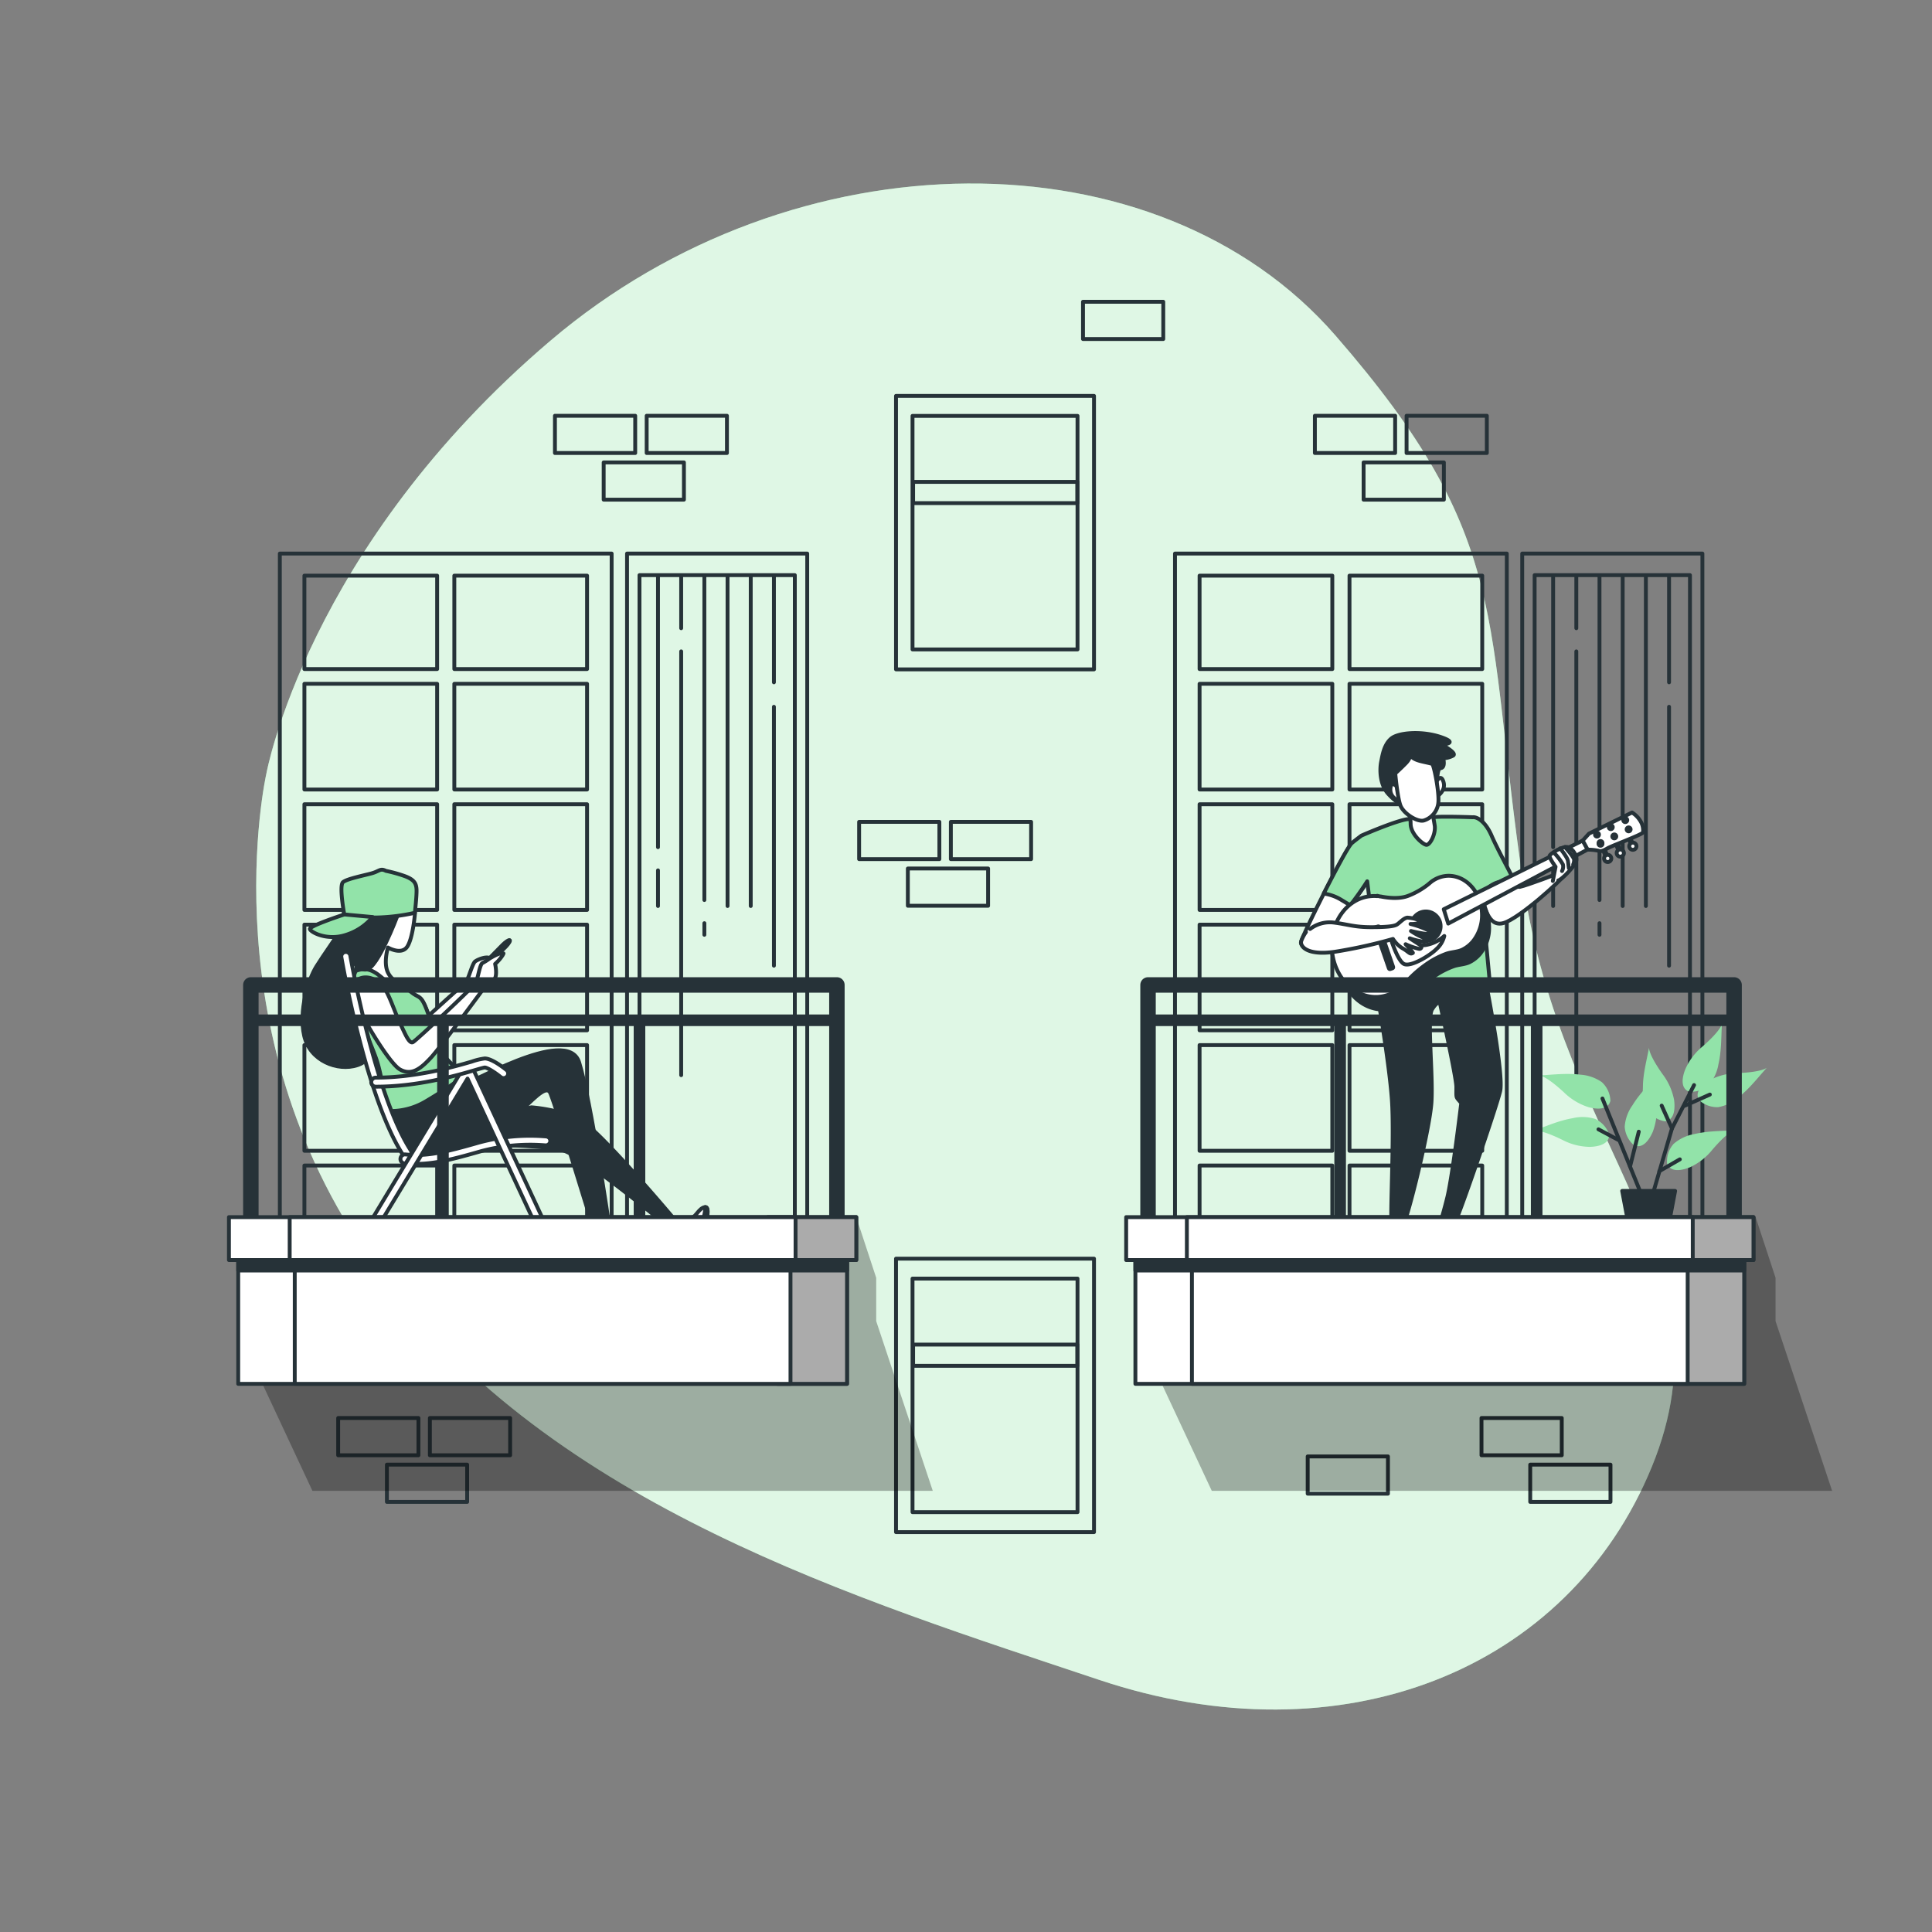 <svg xmlns="http://www.w3.org/2000/svg" viewBox="0 0 500 500"><rect x="0" y="0" width="500" height="500" fill="#808080" stroke="none"/><g id="background-simple"><path d="M68.92,200.29S53.31,269.14,98.44,329.52,221.69,413.75,284.5,434.76s121.36-2.39,143-55.17-23-81.59-33.26-150.79-2.56-89.05-48.65-142-140-52.3-203.09,1.33S68.92,200.29,68.92,200.29Z" style="fill:#92E3A9"></path><path d="M68.92,200.29S53.31,269.14,98.44,329.52,221.69,413.75,284.5,434.76s121.36-2.39,143-55.17-23-81.59-33.26-150.79-2.56-89.05-48.65-142-140-52.3-203.09,1.33S68.92,200.29,68.92,200.29Z" style="fill:#fff;opacity:0.7"></path></g><g id="Windows"><rect x="231.89" y="102.46" width="51.24" height="70.77" style="fill:none;stroke:#263238;stroke-linecap:round;stroke-linejoin:round"></rect><rect x="236.16" y="107.63" width="42.7" height="60.44" style="fill:none;stroke:#263238;stroke-linecap:round;stroke-linejoin:round"></rect><rect x="236.31" y="124.71" width="42.51" height="5.49" style="fill:none;stroke:#263238;stroke-linecap:round;stroke-linejoin:round"></rect><rect x="231.89" y="325.74" width="51.24" height="70.77" style="fill:none;stroke:#263238;stroke-linecap:round;stroke-linejoin:round"></rect><rect x="236.16" y="330.9" width="42.7" height="60.44" style="fill:none;stroke:#263238;stroke-linecap:round;stroke-linejoin:round"></rect><rect x="236.31" y="347.98" width="42.51" height="5.49" style="fill:none;stroke:#263238;stroke-linecap:round;stroke-linejoin:round"></rect></g><g id="Bricks"><rect x="87.52" y="366.98" width="20.77" height="9.64" style="fill:none;stroke:#263238;stroke-linecap:round;stroke-linejoin:round"></rect><rect x="111.25" y="366.98" width="20.77" height="9.64" style="fill:none;stroke:#263238;stroke-linecap:round;stroke-linejoin:round"></rect><rect x="100.13" y="379.05" width="20.77" height="9.64" style="fill:none;stroke:#263238;stroke-linecap:round;stroke-linejoin:round"></rect><rect x="222.34" y="212.7" width="20.77" height="9.64" style="fill:none;stroke:#263238;stroke-linecap:round;stroke-linejoin:round"></rect><rect x="246.08" y="212.7" width="20.77" height="9.64" style="fill:none;stroke:#263238;stroke-linecap:round;stroke-linejoin:round"></rect><rect x="234.95" y="224.77" width="20.77" height="9.64" style="fill:none;stroke:#263238;stroke-linecap:round;stroke-linejoin:round"></rect><rect x="280.28" y="78.1" width="20.77" height="9.64" style="fill:none;stroke:#263238;stroke-linecap:round;stroke-linejoin:round"></rect><rect x="338.43" y="376.92" width="20.77" height="9.64" style="fill:none;stroke:#263238;stroke-linecap:round;stroke-linejoin:round"></rect><rect x="340.29" y="107.6" width="20.77" height="9.64" style="fill:none;stroke:#263238;stroke-linecap:round;stroke-linejoin:round"></rect><rect x="364.02" y="107.6" width="20.77" height="9.64" style="fill:none;stroke:#263238;stroke-linecap:round;stroke-linejoin:round"></rect><rect x="352.9" y="119.67" width="20.77" height="9.64" style="fill:none;stroke:#263238;stroke-linecap:round;stroke-linejoin:round"></rect><rect x="383.41" y="366.98" width="20.77" height="9.64" style="fill:none;stroke:#263238;stroke-linecap:round;stroke-linejoin:round"></rect><rect x="396.02" y="379.05" width="20.77" height="9.64" style="fill:none;stroke:#263238;stroke-linecap:round;stroke-linejoin:round"></rect><rect x="143.62" y="107.6" width="20.77" height="9.64" style="fill:none;stroke:#263238;stroke-linecap:round;stroke-linejoin:round"></rect><rect x="167.36" y="107.6" width="20.77" height="9.64" style="fill:none;stroke:#263238;stroke-linecap:round;stroke-linejoin:round"></rect><rect x="156.23" y="119.67" width="20.77" height="9.64" style="fill:none;stroke:#263238;stroke-linecap:round;stroke-linejoin:round"></rect></g><g id="balcony-2"><rect x="393.95" y="143.26" width="46.63" height="180.15" style="fill:none;stroke:#263238;stroke-linecap:round;stroke-linejoin:round"></rect><rect x="397.16" y="148.85" width="40.2" height="169.37" style="fill:none;stroke:#263238;stroke-linecap:round;stroke-linejoin:round"></rect><line x1="401.95" y1="225.25" x2="401.95" y2="234.47" style="fill:none;stroke:#263238;stroke-linecap:round;stroke-linejoin:round"></line><line x1="401.95" y1="148.94" x2="401.95" y2="219.25" style="fill:none;stroke:#263238;stroke-linecap:round;stroke-linejoin:round"></line><line x1="407.95" y1="168.58" x2="407.95" y2="278.25" style="fill:none;stroke:#263238;stroke-linecap:round;stroke-linejoin:round"></line><line x1="407.95" y1="148.94" x2="407.95" y2="162.58" style="fill:none;stroke:#263238;stroke-linecap:round;stroke-linejoin:round"></line><line x1="413.95" y1="238.92" x2="413.95" y2="241.92" style="fill:none;stroke:#263238;stroke-linecap:round;stroke-linejoin:round"></line><line x1="413.95" y1="148.94" x2="413.95" y2="232.92" style="fill:none;stroke:#263238;stroke-linecap:round;stroke-linejoin:round"></line><line x1="419.95" y1="148.94" x2="419.95" y2="234.47" style="fill:none;stroke:#263238;stroke-linecap:round;stroke-linejoin:round"></line><line x1="425.95" y1="148.94" x2="425.95" y2="234.47" style="fill:none;stroke:#263238;stroke-linecap:round;stroke-linejoin:round"></line><line x1="431.95" y1="182.92" x2="431.95" y2="249.92" style="fill:none;stroke:#263238;stroke-linecap:round;stroke-linejoin:round"></line><line x1="431.95" y1="148.94" x2="431.95" y2="176.58" style="fill:none;stroke:#263238;stroke-linecap:round;stroke-linejoin:round"></line><rect x="304.09" y="143.26" width="85.87" height="180" style="fill:none;stroke:#263238;stroke-linecap:round;stroke-linejoin:round"></rect><rect x="349.25" y="176.97" width="34.35" height="27.35" style="fill:none;stroke:#263238;stroke-linecap:round;stroke-linejoin:round"></rect><rect x="349.25" y="208.14" width="34.35" height="27.35" style="fill:none;stroke:#263238;stroke-linecap:round;stroke-linejoin:round"></rect><rect x="349.25" y="270.47" width="34.35" height="27.35" style="fill:none;stroke:#263238;stroke-linecap:round;stroke-linejoin:round"></rect><rect x="349.25" y="239.3" width="34.35" height="27.35" style="fill:none;stroke:#263238;stroke-linecap:round;stroke-linejoin:round"></rect><rect x="349.25" y="148.98" width="34.35" height="24.17" style="fill:none;stroke:#263238;stroke-linecap:round;stroke-linejoin:round"></rect><rect x="310.45" y="148.98" width="34.35" height="24.17" style="fill:none;stroke:#263238;stroke-linecap:round;stroke-linejoin:round"></rect><rect x="310.45" y="176.97" width="34.35" height="27.35" style="fill:none;stroke:#263238;stroke-linecap:round;stroke-linejoin:round"></rect><rect x="349.25" y="301.64" width="34.35" height="21.63" style="fill:none;stroke:#263238;stroke-linecap:round;stroke-linejoin:round"></rect><rect x="310.45" y="301.64" width="34.35" height="21.63" style="fill:none;stroke:#263238;stroke-linecap:round;stroke-linejoin:round"></rect><rect x="310.45" y="208.14" width="34.35" height="27.35" style="fill:none;stroke:#263238;stroke-linecap:round;stroke-linejoin:round"></rect><rect x="310.45" y="270.47" width="34.35" height="27.35" style="fill:none;stroke:#263238;stroke-linecap:round;stroke-linejoin:round"></rect><rect x="310.45" y="239.3" width="34.35" height="27.35" style="fill:none;stroke:#263238;stroke-linecap:round;stroke-linejoin:round"></rect><path d="M416.45,293.6a6.86,6.86,0,0,0-3.56-4,10.87,10.87,0,0,0-5.88-.21c-3.57.61-6.68,2-10.05,3.24,0,0,1.44-.53,7.35,2.35a15.8,15.8,0,0,0,7.17,1.83C413.48,296.75,416.55,296.18,416.45,293.6Z" style="fill:#92E3A9"></path><path d="M416.77,284.91a6.83,6.83,0,0,0-2.25-4.88,11,11,0,0,0-5.57-1.91c-3.59-.43-7,0-10.56.21,0,0,1.54-.09,6.37,4.38a16,16,0,0,0,6.33,3.82C413,287.06,416.12,287.4,416.77,284.91Z" style="fill:#92E3A9"></path><path d="M422.89,296.4a6.88,6.88,0,0,1-2.42-4.8,10.86,10.86,0,0,1,2-5.54c1.89-3.09,4.35-5.45,6.72-8.15,0,0-1,1.15-.52,7.71a15.82,15.82,0,0,1-.95,7.33C426.91,294.8,425.25,297.44,422.89,296.4Z" style="fill:#92E3A9"></path><path d="M431.44,301.15a6.86,6.86,0,0,1,1.67-5.1,11,11,0,0,1,5.32-2.54c3.51-.84,6.93-.78,10.51-1,0,0-1.54.08-5.82,5.08a16,16,0,0,1-5.84,4.53C435.42,302.86,432.38,303.56,431.44,301.15Z" style="fill:#92E3A9"></path><path d="M430.88,290.19a6.84,6.84,0,0,1-4.54-2.87,10.94,10.94,0,0,1-1.16-5.77c0-3.62.94-6.92,1.59-10.45,0,0-.3,1.51,3.5,6.89a15.86,15.86,0,0,1,3,6.77C433.51,286.75,433.44,289.87,430.88,290.19Z" style="fill:#92E3A9"></path><path d="M439.71,284.68a6.86,6.86,0,0,0,5,1.85,11,11,0,0,0,5.28-2.61c2.84-2.24,4.91-5,7.3-7.63,0,0-1,1.15-7.59,1.43a15.79,15.79,0,0,0-7.17,1.79C440.83,280.5,438.4,282.45,439.71,284.68Z" style="fill:#92E3A9"></path><path d="M437.15,282.53a6.87,6.87,0,0,0,5.09-1.72,11,11,0,0,0,2.48-5.34c.81-3.52.71-6.94.91-10.52,0,0-.07,1.53-5,5.87a15.74,15.74,0,0,0-4.47,5.89C435.4,278.57,434.74,281.62,437.15,282.53Z" style="fill:#92E3A9"></path><polyline points="426.16 312.51 420.84 299.42 414.71 284.29" style="fill:none;stroke:#263238;stroke-linecap:round;stroke-linejoin:round"></polyline><polyline points="427.38 310.26 432.7 292.06 438.42 280.82" style="fill:none;stroke:#263238;stroke-linecap:round;stroke-linejoin:round"></polyline><line x1="429.43" y1="303.1" x2="434.74" y2="300.04" style="fill:none;stroke:#263238;stroke-linecap:round;stroke-linejoin:round"></line><line x1="432.7" y1="292.06" x2="430.04" y2="286.13" style="fill:none;stroke:#263238;stroke-linecap:round;stroke-linejoin:round"></line><line x1="436.02" y1="286.16" x2="442.51" y2="283.27" style="fill:none;stroke:#263238;stroke-linecap:round;stroke-linejoin:round"></line><line x1="421.86" y1="301.88" x2="424.11" y2="292.88" style="fill:none;stroke:#263238;stroke-linecap:round;stroke-linejoin:round"></line><line x1="418.88" y1="295.04" x2="413.68" y2="292.27" style="fill:none;stroke:#263238;stroke-linecap:round;stroke-linejoin:round"></line><polygon points="431.46 319.05 421.87 319.05 419.82 308.21 433.52 308.21 431.46 319.05" style="fill:#263238;stroke:#263238;stroke-linecap:round;stroke-linejoin:round"></polygon><path d="M403.17,226.08s-7.82,3-9.83,3.44-5.45-7.65-7.94-13-4.27-3.73-5.47-3.57,2.86,12.64,3.45,17.14,1.78,10,5.81,8.77,14.93-11,15.88-12.68S403.17,226.08,403.17,226.08Z" style="fill:#fff;stroke:#263238;stroke-linecap:round;stroke-linejoin:round"></path><path d="M353.39,217a6.09,6.09,0,0,0-3.55,1.3c-1.54,1.3-13.4,24.77-13.16,25.72s1.19,1.07,4.27-.48,13.39-15.05,14.1-17.77S354.93,217.55,353.39,217Z" style="fill:#fff;stroke:#263238;stroke-linecap:round;stroke-linejoin:round"></path><path d="M360.21,317a19.73,19.73,0,0,0,1.5,5.55c1,1.86,3.24,1.62,3.36-.11s-2.32-5.79-2.32-5.79A2,2,0,0,0,360.21,317Z" style="fill:#fff;stroke:#263238;stroke-linecap:round;stroke-linejoin:round"></path><path d="M372.93,317.11s-1.62,2.31-.92,3.12,2,.23,3,1a6.29,6.29,0,0,0,4.86,1.05c1.62-.47.23-1.16-1.16-2.32a15.7,15.7,0,0,1-2.89-3C375.48,316.41,373.4,315.83,372.93,317.11Z" style="fill:#fff;stroke:#263238;stroke-linecap:round;stroke-linejoin:round"></path><path d="M356.38,256.85s3.13,17.95,3.83,27.67-.58,31.5,0,32.43a1.77,1.77,0,0,0,2.89.11c1-1,6.89-24.6,7.36-31.78s-1.22-21.87.17-24.07,2-1.7,2-1.7,4.27,19.24,4.27,21.79-.12,2.55.57,3.36l.7.81s-2.23,18.78-3.62,24.46-2.2,6.94-1.39,7.75a2,2,0,0,0,2.9-.23c.93-.92,11-30.26,12.17-35s-4.75-33.7-4.75-33.7.23-2-8-.34-14,3.35-16.56,5.9Z" style="fill:#263238;stroke:#263238;stroke-linecap:round;stroke-linejoin:round"></path><path d="M387.71,228.34c1.62-.36,3-1,3.8-1.14-1.41-2.82-4.2-7.92-5.52-11-1.55-3.54-3.67-4.85-4.87-4.7,0,0-8.29-.31-10.15,0l0,.14-5,.21-1,.37,0-.25c-2.31-.24-12.62,4.28-12.62,4.28s-1.63,1.21-2.49,1.94-4.15,6.9-7.29,13.07a11.59,11.59,0,0,1,4.3,1.47l2.58,1.56c1.73-2.26,3.32-4.51,4.38-6.21l3.38,27.19,28.37-.81-2.17-23.27C384,230.64,386,228.72,387.71,228.34Z" style="fill:#92E3A9;stroke:#263238;stroke-linecap:round;stroke-linejoin:round"></path><path d="M363.93,208.92a13.9,13.9,0,0,1-4.44-3.24c-2.57-2.57-2.4-6.83-2.05-8.54s.73-4.42,2.6-6,8-2.07,12.94-.36,0,1.88,0,1.88,4.27,2.22,3.07,2.9a5.83,5.83,0,0,1-2.56.68s.68,2.4-.68,2.57-.35,6.14-2.4,7.34A50.79,50.79,0,0,1,363.93,208.92Z" style="fill:#263238;stroke:#263238;stroke-linecap:round;stroke-linejoin:round"></path><path d="M361.53,203.63s-1.53-1.88-1.7.51,2.39,3.24,2.39,3.24Z" style="fill:#fff;stroke:#263238;stroke-linecap:round;stroke-linejoin:round"></path><path d="M371.8,202.24s1.09-2.17,1.78.13-1.62,3.69-1.62,3.69Z" style="fill:#fff;stroke:#263238;stroke-linecap:round;stroke-linejoin:round"></path><path d="M364.37,207.87a24,24,0,0,1,.7,5.32c0,2.67,3.13,5.33,4.05,5.45s2.43-2.67,2.2-4.87a65.17,65.17,0,0,0-1.39-6.67S367.73,205.55,364.37,207.87Z" style="fill:#fff;stroke:#263238;stroke-linecap:round;stroke-linejoin:round"></path><path d="M363.88,197.48c-1.55,1.58-2.79,2.68-2.79,2.68s.55,6.14,1.33,8.26,4.47,4.46,6.14,3.9a5.38,5.38,0,0,0,3.69-4.68c.22-2.57-1-9-1.57-9.94-2.66-.73-4.71-.73-5.9-2.44C364.78,195.26,365.29,196,363.88,197.48Z" style="fill:#fff;stroke:#263238;stroke-linecap:round;stroke-linejoin:round"></path><path d="M376.25,229.91a7.63,7.63,0,0,0-4.18,1.69l-.15.14-.36.3a19.35,19.35,0,0,1-5.16,3c-2.5.95-5.73.5-7.26.2l-.14,0c-.46-.09-.73-.17-.73-.17l0,.1a8.79,8.79,0,0,0-1.54,0c-6.14.44-10.71,6.63-10.19,13.83s5.92,12.68,12.06,12.24a10.31,10.31,0,0,0,6.95-3.56,29.47,29.47,0,0,1,6.57-5.63,21.77,21.77,0,0,1,4-1.95c1.33-.49,2.9-.47,4.16-1.07a8.41,8.41,0,0,0,2.83-2.26,10.74,10.74,0,0,0,2.24-7.52C385,233.73,380.9,229.58,376.25,229.91Z" style="fill:#263238;stroke:#263238;stroke-linecap:round;stroke-linejoin:round"></path><path d="M374.39,226.67a7.63,7.63,0,0,0-4.17,1.69l-.15.13c-.12.11-.25.2-.36.31a19.83,19.83,0,0,1-5.17,3c-2.5,1-5.72.5-7.25.2l-.15,0-.72-.17,0,.09a9.88,9.88,0,0,0-1.54,0c-6.14.44-10.71,6.63-10.19,13.83s5.91,12.68,12.06,12.24a10.26,10.26,0,0,0,6.94-3.56,29.83,29.83,0,0,1,6.58-5.64,22.67,22.67,0,0,1,4-1.95c1.34-.48,2.9-.46,4.17-1.06a8.41,8.41,0,0,0,2.83-2.26,10.77,10.77,0,0,0,2.24-7.52C383.14,230.49,379.05,226.34,374.39,226.67Z" style="fill:#fff;stroke:#263238;stroke-linecap:round;stroke-linejoin:round"></path><rect x="352.45" y="244.69" width="11.46" height="1.16" rx="0.26" transform="translate(472.48 -173.52) rotate(70.86)" style="fill:#263238;stroke:#263238;stroke-linecap:round;stroke-linejoin:round"></rect><path d="M359.63,242s2,6.83,3.82,7.52,6.6-2.2,8.33-3.93a6.61,6.61,0,0,0,2-3.36,9.64,9.64,0,0,1-4.63,2.31c-2.89.58-4.86-2.08-5.56-3.7S360.44,238.78,359.63,242Z" style="fill:#fff;stroke:#263238;stroke-linecap:round;stroke-linejoin:round"></path><circle cx="369.01" cy="239.71" r="3.82" style="fill:#263238;stroke:#263238;stroke-linecap:round;stroke-linejoin:round"></circle><polygon points="373.64 235.31 374.8 239.02 410.88 219.85 409.61 217.53 373.64 235.31" style="fill:#fff;stroke:#263238;stroke-linecap:round;stroke-linejoin:round"></polygon><rect x="415.16" y="219.67" width="0.46" height="1.98" transform="translate(-53.61 184.92) rotate(-23.62)" style="fill:#fff;stroke:#263238;stroke-linecap:round;stroke-linejoin:round"></rect><rect x="418.57" y="218.36" width="0.46" height="1.98" transform="translate(-52.8 186.19) rotate(-23.62)" style="fill:#fff;stroke:#263238;stroke-linecap:round;stroke-linejoin:round"></rect><rect x="421.7" y="216.49" width="0.46" height="1.98" transform="translate(-51.79 187.28) rotate(-23.62)" style="fill:#fff;stroke:#263238;stroke-linecap:round;stroke-linejoin:round"></rect><path d="M409.61,217.53l1.62-1.79,11.14-5.46a6.6,6.6,0,0,1,2.13,2.14,4.61,4.61,0,0,1,.72,3c-.24.59-8.06,3.44-9.25,4.15s-1.78.83-2.37.59a13.36,13.36,0,0,0-2.71-.27Z" style="fill:#fff;stroke:#263238;stroke-linecap:round;stroke-linejoin:round"></path><path d="M417,222.17a.93.93,0,1,0-.92.92A.92.92,0,0,0,417,222.17Z" style="fill:#fff;stroke:#263238;stroke-linecap:round;stroke-linejoin:round"></path><path d="M420.26,220.78a.93.93,0,1,0-.92.92A.92.92,0,0,0,420.26,220.78Z" style="fill:#fff;stroke:#263238;stroke-linecap:round;stroke-linejoin:round"></path><path d="M423.51,219a.93.93,0,1,0-.93.93A.93.93,0,0,0,423.51,219Z" style="fill:#fff;stroke:#263238;stroke-linecap:round;stroke-linejoin:round"></path><path d="M414.71,218.27a.51.51,0,1,0-1,0,.51.51,0,1,0,1,0Z" style="fill:#fff;stroke:#263238;stroke-linecap:round;stroke-linejoin:round"></path><path d="M418.29,216.45a.51.51,0,1,0-.51.52A.51.51,0,0,0,418.29,216.45Z" style="fill:#fff;stroke:#263238;stroke-linecap:round;stroke-linejoin:round"></path><path d="M422,214.64a.51.51,0,1,0-.51.51A.51.51,0,0,0,422,214.64Z" style="fill:#fff;stroke:#263238;stroke-linecap:round;stroke-linejoin:round"></path><path d="M413.8,215.89a.51.51,0,0,0-1,0,.51.51,0,1,0,1,0Z" style="fill:#fff;stroke:#263238;stroke-linecap:round;stroke-linejoin:round"></path><path d="M417.38,214.07a.51.51,0,1,0-.51.51A.51.51,0,0,0,417.38,214.07Z" style="fill:#fff;stroke:#263238;stroke-linecap:round;stroke-linejoin:round"></path><path d="M421.13,212.25a.51.51,0,1,0-.51.51A.51.51,0,0,0,421.13,212.25Z" style="fill:#fff;stroke:#263238;stroke-linecap:round;stroke-linejoin:round"></path><path d="M401.87,228l.71-3.68s-1.66-2.25-1.54-2.84,3.44-2.61,4.74-2.25,2.73,2.6,2,4-3.68,4.5-4.51,4.62" style="fill:#fff;stroke:#263238;stroke-linecap:round;stroke-linejoin:round"></path><path d="M402.23,220.75a14.57,14.57,0,0,1,2.26,3,2.43,2.43,0,0,1-.24,1.67" style="fill:none;stroke:#263238;stroke-linecap:round;stroke-linejoin:round"></path><path d="M403.78,219.56s1.9,2.38,2,3.21.24,1.9.24,1.9" style="fill:none;stroke:#263238;stroke-linecap:round;stroke-linejoin:round"></path><path d="M405,219.21s2.38,2.61,2.38,3.32a2.83,2.83,0,0,1-.24,1.19" style="fill:none;stroke:#263238;stroke-linecap:round;stroke-linejoin:round"></path><path d="M339.05,240.42a8.43,8.43,0,0,1,6.16-1.66c3.68.48,5.34,1.19,9.6,1.19s6.05-.24,6.76-.71,1.7-1.64,2.65-1.76a11.16,11.16,0,0,1,3.28.74s.47.24-.12.59a6.46,6.46,0,0,1-2.34.31,23.14,23.14,0,0,1,4.75,1.72c.3.19.12.65.08.74-.2.47-4.71-.64-4.71-.64a17.27,17.27,0,0,0,2.75,1.54c.59.12,1.63,1.15.71,1.24a16.45,16.45,0,0,1-3.77-.89l2.69,1.74a.52.52,0,0,1-.26,1h0a16.61,16.61,0,0,1-3.51-1.21s2,2.2,1.88,2.25c-.79.53-1.1-.34-2.64-1.17A7.53,7.53,0,0,1,360.5,243a128.06,128.06,0,0,1-15.05,3.32c-7.35,1.07-9.14-1.53-8.67-2.83a9.66,9.66,0,0,1,1.2-2.27" style="fill:#fff;stroke:#263238;stroke-linecap:round;stroke-linejoin:round"></path><polygon points="299.46 355.57 313.61 385.83 474.15 385.83 459.51 341.91 459.51 330.69 454.35 314.99 299.46 355.57" style="opacity:0.3"></polygon><polyline points="297.11 318.26 297.11 254.9 448.78 254.9 448.78 319.57" style="fill:none;stroke:#263238;stroke-linecap:round;stroke-linejoin:round;stroke-width:4px"></polyline><line x1="346.83" y1="264.18" x2="346.83" y2="317.64" style="fill:none;stroke:#263238;stroke-linecap:round;stroke-linejoin:round;stroke-width:3px"></line><line x1="397.69" y1="264.18" x2="397.69" y2="317.64" style="fill:none;stroke:#263238;stroke-linecap:round;stroke-linejoin:round;stroke-width:3px"></line><line x1="297.77" y1="264.05" x2="446.82" y2="264.05" style="fill:none;stroke:#263238;stroke-linecap:round;stroke-linejoin:round;stroke-width:3px"></line><rect x="293.84" y="318.92" width="157.55" height="39.22" style="fill:#fff;stroke:#263238;stroke-linecap:round;stroke-linejoin:round"></rect><rect x="433.39" y="318.92" width="18.01" height="39.22" style="fill:#ababab;stroke:#263238;stroke-linecap:round;stroke-linejoin:round"></rect><rect x="308.47" y="318.92" width="128.3" height="39.22" style="fill:#fff;stroke:#263238;stroke-linecap:round;stroke-linejoin:round"></rect><rect x="293.84" y="318.92" width="157.55" height="9.89" style="fill:#263238;stroke:#263238;stroke-linecap:round;stroke-linejoin:round"></rect><rect x="291.45" y="314.99" width="162.35" height="11.11" style="fill:#fff;stroke:#263238;stroke-linecap:round;stroke-linejoin:round"></rect><rect x="430.91" y="314.99" width="22.89" height="11.11" style="fill:#ababab;stroke:#263238;stroke-linecap:round;stroke-linejoin:round"></rect><rect x="307.16" y="314.99" width="130.92" height="11.11" style="fill:#fff;stroke:#263238;stroke-linecap:round;stroke-linejoin:round"></rect></g><g id="balcony-1"><rect x="162.28" y="143.26" width="46.63" height="180.15" style="fill:none;stroke:#263238;stroke-linecap:round;stroke-linejoin:round"></rect><rect x="165.5" y="148.85" width="40.2" height="169.37" style="fill:none;stroke:#263238;stroke-linecap:round;stroke-linejoin:round"></rect><line x1="170.29" y1="225.25" x2="170.29" y2="234.47" style="fill:none;stroke:#263238;stroke-linecap:round;stroke-linejoin:round"></line><line x1="170.29" y1="148.94" x2="170.29" y2="219.25" style="fill:none;stroke:#263238;stroke-linecap:round;stroke-linejoin:round"></line><line x1="176.29" y1="168.58" x2="176.29" y2="278.25" style="fill:none;stroke:#263238;stroke-linecap:round;stroke-linejoin:round"></line><line x1="176.29" y1="148.94" x2="176.29" y2="162.58" style="fill:none;stroke:#263238;stroke-linecap:round;stroke-linejoin:round"></line><line x1="182.29" y1="238.92" x2="182.29" y2="241.92" style="fill:none;stroke:#263238;stroke-linecap:round;stroke-linejoin:round"></line><line x1="182.29" y1="148.94" x2="182.29" y2="232.92" style="fill:none;stroke:#263238;stroke-linecap:round;stroke-linejoin:round"></line><line x1="188.29" y1="148.94" x2="188.29" y2="234.47" style="fill:none;stroke:#263238;stroke-linecap:round;stroke-linejoin:round"></line><line x1="194.29" y1="148.94" x2="194.29" y2="234.47" style="fill:none;stroke:#263238;stroke-linecap:round;stroke-linejoin:round"></line><line x1="200.29" y1="182.92" x2="200.29" y2="249.92" style="fill:none;stroke:#263238;stroke-linecap:round;stroke-linejoin:round"></line><line x1="200.29" y1="148.94" x2="200.29" y2="176.58" style="fill:none;stroke:#263238;stroke-linecap:round;stroke-linejoin:round"></line><rect x="72.42" y="143.26" width="85.87" height="180" style="fill:none;stroke:#263238;stroke-linecap:round;stroke-linejoin:round"></rect><rect x="117.58" y="176.97" width="34.35" height="27.35" style="fill:none;stroke:#263238;stroke-linecap:round;stroke-linejoin:round"></rect><rect x="117.58" y="208.14" width="34.35" height="27.35" style="fill:none;stroke:#263238;stroke-linecap:round;stroke-linejoin:round"></rect><rect x="117.58" y="270.47" width="34.35" height="27.35" style="fill:none;stroke:#263238;stroke-linecap:round;stroke-linejoin:round"></rect><rect x="117.58" y="239.3" width="34.35" height="27.35" style="fill:none;stroke:#263238;stroke-linecap:round;stroke-linejoin:round"></rect><rect x="117.58" y="148.98" width="34.35" height="24.17" style="fill:none;stroke:#263238;stroke-linecap:round;stroke-linejoin:round"></rect><rect x="78.78" y="148.98" width="34.35" height="24.17" style="fill:none;stroke:#263238;stroke-linecap:round;stroke-linejoin:round"></rect><rect x="78.78" y="176.97" width="34.35" height="27.35" style="fill:none;stroke:#263238;stroke-linecap:round;stroke-linejoin:round"></rect><rect x="117.58" y="301.64" width="34.35" height="21.63" style="fill:none;stroke:#263238;stroke-linecap:round;stroke-linejoin:round"></rect><rect x="78.78" y="301.64" width="34.35" height="21.63" style="fill:none;stroke:#263238;stroke-linecap:round;stroke-linejoin:round"></rect><rect x="78.78" y="208.14" width="34.35" height="27.35" style="fill:none;stroke:#263238;stroke-linecap:round;stroke-linejoin:round"></rect><rect x="78.78" y="270.47" width="34.35" height="27.35" style="fill:none;stroke:#263238;stroke-linecap:round;stroke-linejoin:round"></rect><rect x="78.78" y="239.3" width="34.35" height="27.35" style="fill:none;stroke:#263238;stroke-linecap:round;stroke-linejoin:round"></rect><path d="M108.68,264.88s11-9.95,11.74-10.53,1.77-4.95,2.55-5.53,3-1.41,3.83-.82-.66,1.29-.92,2.29a14.82,14.82,0,0,1-.69,3.14c-.5,1-14.13,14.92-14.13,14.92Z" style="fill:#fff;stroke:#263238;stroke-linecap:round;stroke-linejoin:round"></path><path d="M107.41,236.22s-.53,6.67-2.06,8.84-4.95.16-4.95.16-1.17,3.75-.09,6.28,4.26,3.83,6.19,5.37,2.42.51,4,4.77,1.33,6.58,3.84,10.67a15.52,15.52,0,0,0,6.44,5.75,124.06,124.06,0,0,1-10.61,7,17.72,17.72,0,0,1-10.19,2.44s-.9-8.86-2.66-13.73a135.83,135.83,0,0,1-4.69-18.27c-1.17-6.12.92-10.62-.33-13.32s-3-5.38-2.72-7S105.12,231.78,107.41,236.22Z" style="fill:#fff;stroke:#263238;stroke-linecap:round;stroke-linejoin:round"></path><path d="M137.54,286.57s7.77.53,12.93,3.49,24.3,25.75,24.3,25.75l-1.56,1.92s-22-18.43-27.5-20-25.44-1.53-25.44-1.53A31.82,31.82,0,0,1,137.54,286.57Z" style="fill:#263238;stroke:#263238;stroke-linecap:round;stroke-linejoin:round"></path><path d="M112.23,276.25s4,4.75,6.08,5,28.52-16.1,31.57-6.31,7.85,42.68,7.85,42.68l-3.84,1.41s-9.71-31.94-11.45-36.1-10.54,10.55-20.6,13.8-14.76,1.65-17-.92C98.51,288.69,101.43,278.91,112.23,276.25Z" style="fill:#263238;stroke:#263238;stroke-linecap:round;stroke-linejoin:round"></path><path d="M157.73,317.65a24.32,24.32,0,0,0,5.37.81c2.1-.06,4.85-.47,4.86.18s-3.34,1.88-6.38,3.1-4.63,2.41-5.61,1.95-2.08-4.63-2.08-4.63Z" style="fill:#fff;stroke:#263238;stroke-linecap:round;stroke-linejoin:round"></path><path d="M167.74,318.41c.13,0,.22.12.22.23,0,.64-3.34,1.88-6.38,3.1s-4.63,2.41-5.61,1.95a1.06,1.06,0,0,1-.41-.39Z" style="fill:#fff;stroke:#263238;stroke-linecap:round;stroke-linejoin:round"></path><path d="M174.77,315.81s3.34-.54,4.34-.74,1.78-2.38,3.29-2.67.3,4,.13,5.24-6.33,4.72-7,4.8-2.33-4.71-2.33-4.71Z" style="fill:#fff;stroke:#263238;stroke-linecap:round;stroke-linejoin:round"></path><path d="M174.9,321.75c1.62-.94,5.84-3.45,6.37-4.44a13.3,13.3,0,0,0,1.27-4.73,1.35,1.35,0,0,1,0-.18c1.23.07.12,4,0,5.24s-6.33,4.72-7,4.8C175.37,322.46,175.15,322.18,174.9,321.75Z" style="fill:#fff;stroke:#263238;stroke-linecap:round;stroke-linejoin:round"></path><path d="M120.74,278.06a124.06,124.06,0,0,1-10.61,7,17.72,17.72,0,0,1-10.19,2.44s-.9-8.86-2.66-13.73-4.87-11.4-6-17.52a10.13,10.13,0,0,1,.76-4.94,5.43,5.43,0,0,1,2.89-.43c3.44.49,6,5.09,8.1,4.83a3.4,3.4,0,0,0,1.4-.5c.85.67,1.61,1.24,2.11,1.64,1.93,1.54,2.42.51,4,4.77s1.33,6.58,3.84,10.67A15.52,15.52,0,0,0,120.74,278.06Z" style="fill:#92E3A9;stroke:#263238;stroke-linecap:round;stroke-linejoin:round"></path><path d="M81.88,250.12c2.07-3.32,5.08-7.39,6.34-9.62s.43-3.33.86-4.65,10.55-3.52,13.6-.24c0,0-.26.74-.7,1.82.48-.14.79-.21.79-.21s-5,13.26-7.88,13.68c-2.18.32-3.48-1.88-4-3-.43.46-.51,1.17,0,2.35,1,2.45-1.08,8.48,1.81,13.63s4.85,10.13-.23,11.79-12.26-1.09-13.75-7.61S79.81,253.45,81.88,250.12Z" style="fill:#263238;stroke:#263238;stroke-linecap:round;stroke-linejoin:round"></path><path d="M99.87,225.38a36.3,36.3,0,0,1,5,1.4c2.3.88,2.86,1.83,2.93,3.45s-.44,6-.44,6a49.51,49.51,0,0,1-9,1.19,38.18,38.18,0,0,1-9.26-.75s-1.41-7.53-.31-8.39,5.28-1.68,7.36-2.25S98.38,224.63,99.87,225.38Z" style="fill:#92E3A9;stroke:#263238;stroke-linecap:round;stroke-linejoin:round"></path><path d="M96.44,237.33a14.59,14.59,0,0,1-7.1,4.67c-4.8,1.5-8.94-.76-9.14-1.56s8.92-3.78,8.92-3.78Z" style="fill:#92E3A9;stroke:#263238;stroke-linecap:round;stroke-linejoin:round"></path><path d="M131.91,243.31c-.23-.12-1,.4-1.79,1.16l-4.28,4.35c-.75.76-1.22,1.51-1,1.66s.94-.35,1.7-1.1l4.46-4.47C131.71,244.15,132.14,243.43,131.91,243.31Z" style="fill:#fff;stroke:#263238;stroke-linecap:round;stroke-linejoin:round"></path><path d="M93,253.31s2.26-1.34,5.4,1.15c2,1.58,3.5,7,5.13,10.33,1.27,2.65,2.35,5.46,3.35,4.91s15.58-14.24,16.2-15.31,1.06-4.82,1.8-5.17A15,15,0,0,0,126.8,248s2.66-1.58,3-1.19.78-.57.29.39a10.57,10.57,0,0,1-1.95,2.26s.69,3.11-.25,4-2.5,2.06-2.5,2.06-11.43,15.59-13.9,18.24-4.91,4.77-8,3S91.62,260,91.24,257,91.73,253.59,93,253.31Z" style="fill:#fff;stroke:#263238;stroke-linecap:round;stroke-linejoin:round"></path><path d="M105.31,299.51a1.11,1.11,0,0,0,.63-.19,1.17,1.17,0,0,0,.35-1.62c-9.36-14.5-15.57-50-15.63-50.37a1.17,1.17,0,1,0-2.31.4c.25,1.47,6.35,36.34,16,51.25A1.19,1.19,0,0,0,105.31,299.51Z" style="fill:#fff;stroke:#263238;stroke-linecap:round;stroke-linejoin:round"></path><path d="M107.62,301.22c5.06,0,10-1.32,16.91-3.3a48.92,48.92,0,0,1,16.59-1.51,1.18,1.18,0,0,0,1.29-1,1.16,1.16,0,0,0-1-1.29,50.33,50.33,0,0,0-17.49,1.58c-9,2.58-13.54,3.64-19.08,3.06a1.18,1.18,0,0,0-.24,2.34C105.6,301.16,106.61,301.22,107.62,301.22Z" style="fill:#fff;stroke:#263238;stroke-linecap:round;stroke-linejoin:round"></path><path d="M91.36,327.09a1.17,1.17,0,0,0,1-.57L121,279.14l21.69,46.65a1.17,1.17,0,0,0,2.13-1l-22.62-48.64a1.15,1.15,0,0,0-1-.68,1.17,1.17,0,0,0-1.07.56L90.36,325.31a1.17,1.17,0,0,0,.4,1.61A1.21,1.21,0,0,0,91.36,327.09Z" style="fill:#fff;stroke:#263238;stroke-linecap:round;stroke-linejoin:round"></path><path d="M97.25,281.23c10.89,0,20.76-2.86,25.51-4.24,1.18-.34,2.41-.7,2.7-.72.65,0,2.74,1.33,4.2,2.53a1.18,1.18,0,0,0,1.49-1.82c-.88-.71-3.88-3.05-5.7-3.05a15.94,15.94,0,0,0-3.35.81c-4.64,1.34-14.3,4.15-24.85,4.15a1.17,1.17,0,1,0,0,2.34Z" style="fill:#fff;stroke:#263238;stroke-linecap:round;stroke-linejoin:round"></path><polygon points="66.71 355.57 80.86 385.83 241.4 385.83 226.76 341.91 226.76 330.69 221.6 314.99 66.71 355.57" style="opacity:0.3"></polygon><polyline points="64.92 318.26 64.92 254.9 216.59 254.9 216.59 319.57" style="fill:none;stroke:#263238;stroke-linecap:round;stroke-linejoin:round;stroke-width:4px"></polyline><line x1="114.64" y1="264.18" x2="114.64" y2="317.64" style="fill:none;stroke:#263238;stroke-linecap:round;stroke-linejoin:round;stroke-width:3px"></line><line x1="165.5" y1="264.18" x2="165.5" y2="317.64" style="fill:none;stroke:#263238;stroke-linecap:round;stroke-linejoin:round;stroke-width:3px"></line><line x1="65.57" y1="264.05" x2="214.63" y2="264.05" style="fill:none;stroke:#263238;stroke-linecap:round;stroke-linejoin:round;stroke-width:3px"></line><rect x="61.65" y="318.92" width="157.55" height="39.22" style="fill:#fff;stroke:#263238;stroke-linecap:round;stroke-linejoin:round"></rect><rect x="201.2" y="318.92" width="18.01" height="39.22" style="fill:#ababab;stroke:#263238;stroke-linecap:round;stroke-linejoin:round"></rect><rect x="76.28" y="318.92" width="128.3" height="39.22" style="fill:#fff;stroke:#263238;stroke-linecap:round;stroke-linejoin:round"></rect><rect x="61.65" y="318.92" width="157.55" height="9.89" style="fill:#263238;stroke:#263238;stroke-linecap:round;stroke-linejoin:round"></rect><rect x="59.25" y="314.99" width="162.35" height="11.11" style="fill:#fff;stroke:#263238;stroke-linecap:round;stroke-linejoin:round"></rect><rect x="198.71" y="314.99" width="22.89" height="11.11" style="fill:#ababab;stroke:#263238;stroke-linecap:round;stroke-linejoin:round"></rect><rect x="74.97" y="314.99" width="130.92" height="11.11" style="fill:#fff;stroke:#263238;stroke-linecap:round;stroke-linejoin:round"></rect></g></svg>